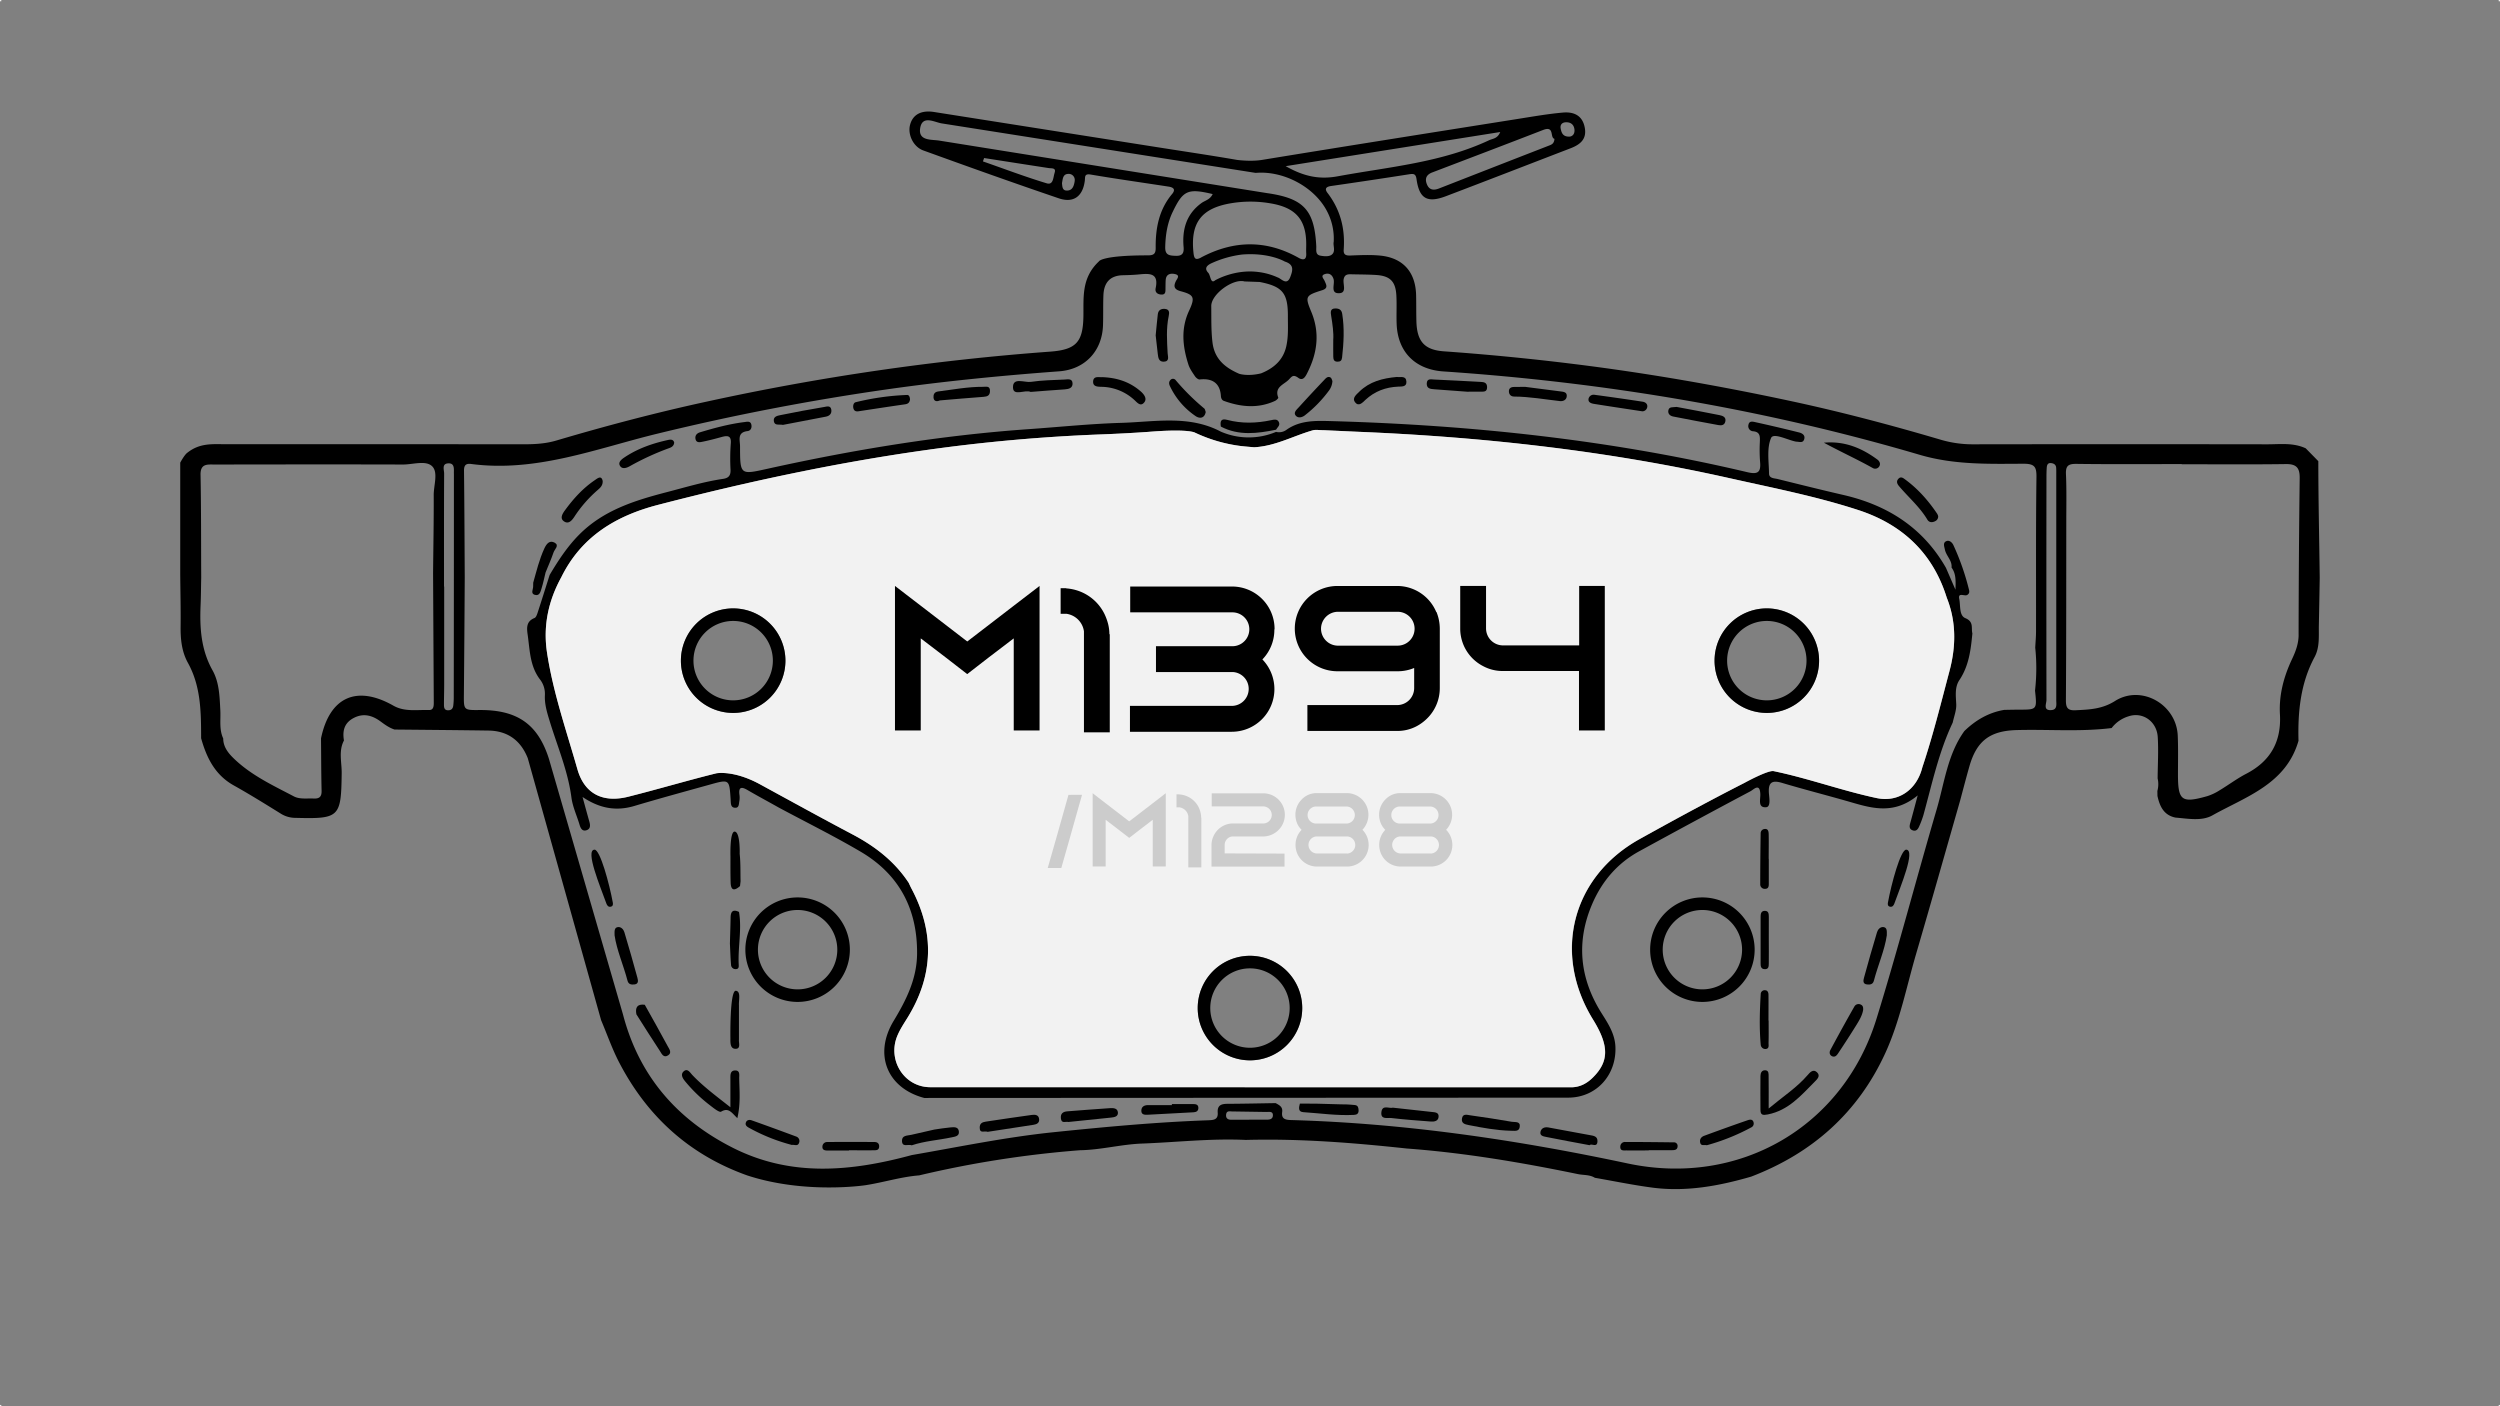 <svg xmlns="http://www.w3.org/2000/svg" viewBox="0 0 1920 1080"><rect x="0" y="0" width="1920" height="1080" fill="#808080" stroke="none"/><defs><style>.cls-1{fill:#f2f2f2;}.cls-2{fill:#ccc;}</style></defs><g id="Capa_2" data-name="Capa 2"><g id="Capa_1-2" data-name="Capa 1"><path d="M567.49,798.48V772c-.22-3.9,1.66-10.55-2.32-11-4.84-.63-4.21,36.94-4.21,36.94-.05,3.11-.11,7.59,4,7.55S567.24,801.05,567.49,798.48Zm.58-142.68s.54-16.14-3.59-17.1-3.48,19-3.48,19c0,6.73-.07,13.47.14,20.2.21,6.51,3.2,6.14,7.2,2.59.13-1.24.29-2.45.42-3.69C568.57,669.83,568.84,662.76,568.07,655.8Zm0,0s.54-16.14-3.59-17.1-3.48,19-3.48,19c0,6.73-.07,13.47.14,20.2.21,6.51,3.2,6.14,7.2,2.59.13-1.24.29-2.45.42-3.69C568.57,669.83,568.84,662.76,568.07,655.8Zm-2.9,105.12c-4.84-.63-4.21,36.94-4.21,36.94-.05,3.11-.11,7.59,4,7.55s2.3-4.36,2.55-6.93V772C567.27,768.06,569.15,761.41,565.17,760.92ZM1781.55,443.77c-.37-29.86-1.06-59.74-1.08-89.59l-9.67-9.87c-9.63-4.47-19.57-3.08-29.39-3.08q-112.83-.18-225.66,0a86.35,86.35,0,0,1-24.68-3.35c-38.43-11.35-77.16-21.62-116.36-30-55.24-11.84-110.84-21.54-167-28.45q-49.27-6.09-98.76-9.61c-15.07-1.07-20.74-7.7-21.15-23.09-.19-6.73-.06-13.49-.23-20.22-.46-17.59-10-28.39-27.33-30.19-7.62-.77-15.4-.38-23.1-.09-3.61.13-5.46-.64-5.17-4.56,1.18-16-2.53-30.53-12.35-43.39-2.65-3.45-1.1-4.9,2.85-5.46q30-4.31,59.89-9c3.49-.54,5-.23,5.56,3.9,2.1,14.84,8.22,18.37,22.44,13,32-12.16,63.94-24.57,95.91-36.87,7.18-2.78,12.48-6.87,10.86-15.69-1.5-8.34-7.06-12.62-17-11.69-11.16,1-22.26,2.93-33.35,4.69-65.87,10.46-131.74,20.88-197.56,31.65-8.76,1.43-19.16,0-19.16,0-20.87-3.61-41.81-6.68-62.73-10Q802.37,99.43,717.29,86c-10-1.56-16.29,2.14-18.33,9.77-2,7.33,2.31,16.92,10.11,19.76,34.61,12.55,69.27,24.94,104.12,36.79,11.37,3.86,18.44-1.6,19.94-13.53.37-2.8-.54-5.6,4.54-4.73,19.88,3.38,39.87,6.18,59.81,9.26,3.43.52,5.75,2,2.72,5.64-10.09,12-12.8,26.32-12.64,41.4.06,4.69-1.62,5.79-6.2,5.75-35.66,0-37.38,4.63-37.38,4.63-13.72,12.85-11.64,28-11.93,42.52-.38,19.57-5.67,25.34-25.75,26.81a1880.47,1880.47,0,0,0-263.67,38.4c-38.89,8.44-77.32,18.61-115.45,29.88-8.15,2.41-16.39,2.86-24.77,2.86q-114.75-.09-229.49-.06c-9.59,0-19.4-1.08-29,6.52-2.34,1.66-5.5,7.66-5.5,7.66v86.22c.12,13.14.44,26.28.29,39.43-.12,9.76.79,19.33,5.56,28,10.11,18.2,10.15,38.06,10.19,58,4.21,15,10.67,28.22,25.13,36.26,12.29,6.87,24.28,14.34,36.26,21.77a21.15,21.15,0,0,0,11.25,3.11c33.66.89,34.9-.46,35.32-34.33.1-8.34-2.53-17,1.74-25.09-1.29-7.57.31-13.71,7.82-17.47s14.24-1.64,20.41,2.93c3.32,2.47,6.64,4.83,10.6,6.12,24.07.25,48.11.43,72.16.79,14.77.22,24.8,7.61,30.17,21.19l56.33,201.23c4.58,10.8,8.44,22,13.82,32.36,21.56,41.55,54,71.05,98.39,86.87,44.51,14.59,90.71,7.53,90.71,7.53,13.88-2.13,27.35-6.45,41.42-7.57a802.36,802.36,0,0,1,123.48-19.3c16.1-.25,31.71-4.57,47.87-5.13,26.48-1,52.88-4.05,79.44-2.78,41.34-1.12,82.44,2.16,123.5,6.58,44.35,3.28,88.08,10.69,131.58,19.67,4.35.89,9,.34,13,2.83,14.78,2.57,29.47,5.62,44.33,7.57,25.84,3.36,51-1.29,75.72-8.47,47-18,82.1-49.16,103.08-95.05,11.06-24.19,16.13-50.49,23.56-75.93,11.49-39.26,22.6-78.59,33.85-117.9,2.32-8.63,4.54-17.28,7-25.87,5.56-19.84,15.77-27.67,36.56-28.21,24.26-.66,48.57,1.46,72.78-1.55a25.72,25.72,0,0,1,13.18-9.07c10.73-3.51,21.52,4,22.23,16,.64,10.54,0,21.17-.09,31.75a19.79,19.79,0,0,1-.2,9.67l.06,3.82c1.76,7.91,4.81,14.73,13.82,16.6,9.55.77,20.15,2.91,28.33-1.68,25.84-14.48,56.55-23.93,66.18-57.3-.58-22.31,1.51-44.08,12.31-64.25,4.14-7.66,3.15-16.2,3.32-24.47Q1781.25,462,1781.55,443.77ZM1202.69,93.9c3.59-.06,6,1.7,6.48,5.42.39,3.38-1.33,5.31-3.63,5.6-5.29.23-6.27-2.94-6.91-6S1199.56,94,1202.69,93.9Zm-17.53,5.9c8.94-3.45,5,6.06,8.67,6.82-.29,4-2.51,4.53-4.63,5.36q-42,16.33-84,32.75c-4.2,1.64-7.62,1.26-9.4-3.35-1.7-4.37-.19-7.34,4.29-9C1128.48,121.55,1156.85,110.79,1185.16,99.8Zm-33,1.59c-2,5.11-5.65,5-8.39,6.25-36.85,17.29-77,20.5-116.23,27.73-14.16,2.63-26,.27-40.14-7.76C1043.44,118.7,1097.21,110.13,1152.12,101.39Zm-342.21,31.4c-1.14,3.14-.83,9.57-6.06,8-16.52-5-32.69-11.14-49-16.83.31-.87.6-1.74.91-2.59,16.52,2.57,33,5.17,49.58,7.7C807.73,129.41,811.36,128.77,809.91,132.79Zm15.41,6.37c-.56,3.39-1.55,7.27-6.1,7.19-3.44,0-3.38-3.14-3.67-5.67.62-3.07.58-7,4.77-7.12A4.64,4.64,0,0,1,825.32,139.16ZM721.48,108c-6-1-16.23.4-14.82-9.34,1.54-10.62,11-4.75,16.64-3.88l241.05,38c21.6-1.89,45.72,11.1,55.14,30.09a45.15,45.15,0,0,1,4.79,22.91c-.7,3,1.93,7.62-1.89,10.07-2.09,1.33-5.68,1-8.4.48-3.88-.73-3-4.34-3.09-7.1-1.37-28-9.63-36.9-37.84-40.92Zm260.28,105.3a50.63,50.63,0,0,0-15.54-4.42c-18.27-2.32-33,6.41-33,6.41-3.57,3.1-3.4-3.81-5.31-5.81-3-3.17-1.39-5.43,2.26-7.2a80.34,80.34,0,0,1,23.74-6.8c21.17-1.66,32.85,5.41,32.85,5.41,7.33,2.3,6.1,6.83,4.17,11.85C988.42,219.29,984.46,214.52,981.76,213.25Zm6.14,52.51c-2.41,10.87-9.73,17-19.36,20.92-10.38,2.55-16.87.33-16.87.33-10.79-4.69-19-11.31-20.5-24.2-1.09-9.28-.82-18.53-.92-27.77-.1-9.09,16.66-21.35,25.53-18.94l11.66.41c17.43,3.42,21.73,8.38,21.65,26.27C989.07,250.44,989.6,258.12,987.9,265.76Zm-65.52-68c-4.44,2.35-5.33.58-5.78-3.69-2.45-23.08,6.12-34.18,28.7-38a89.66,89.66,0,0,1,30.44.06c19.18,3.2,27.5,12.29,27.44,31.58,0,2.23-.13,4.47,0,6.71.33,5-2.1,5.64-5.79,3.57C972.42,184,947.41,184.47,922.38,197.77Zm-21.78-35c8-16.64,11.57-18.32,30.73-13.76-2,4.32-5.87,4.9-8.61,6.91-11.62,8.49-14.9,20.24-13.72,33.79.44,5-1.25,7-6.43,6.72-4.67-.21-7.83-.58-7.68-6.74C895.12,180.3,896.51,171.33,900.6,162.8Zm-568,277q.25,50,.54,100c0,2.76-.31,5.61-3.73,5.5-9.18-.31-18.64,1.56-27.29-3.36-28.21-16-48.94-6.66-55.58,25.11.13,13.41.13,26.82.44,40.22.12,4.67-1.72,6.21-6.17,6-5.1-.25-10.6.72-15.13-1.66-16.6-8.72-33.8-16.65-47.25-30.22-3.78-3.84-7-8.38-7-14.27-3.24-6.92-1.83-14.35-2.22-21.55-.56-10.58-.77-21.46-6-30.79-8.88-15.84-9.9-32.71-9.15-50.12.29-7,.31-14,.47-21-.14-26.37,0-52.71-.52-79-.18-8.86,5.46-7.89,10.84-7.91,48.23-.06,96.44-.16,144.68,0,7.62,0,17.46-3.4,22.33,1.31s1.17,14.63,1.23,22.22C333.19,400,332.8,419.89,332.61,439.79Zm16-76.25q0,86.26-.12,172.54a52.88,52.88,0,0,1-.36,5.77c-.26,2.12-1.3,3.53-3.67,3.63-3.24.13-3.51-2.07-3.49-4.44,0-5.15.17-10.29.17-15.42q0-37.61,0-75.19H341c0-28.92-.06-57.85.1-86.76,0-2.74-1.93-7.43,2.89-7.81C349.28,355.45,348.57,360.08,348.57,363.54ZM973.4,859.89c-9.26,0-18.54.08-27.83.08-2.68,0-4.28-1.2-3.9-4.09.37-2.68,2.2-2.47,4.29-2.3l26.86.41c2.11,0,5-.68,4.75,2.89C977.42,859.16,975.53,859.89,973.4,859.89ZM1564,366.39c-.52,39.51-.25,79-.33,118.56,0,4.15-.4,8.3-.61,12.45a153.42,153.42,0,0,1-.16,33c1.56,14.62,1.56,14.6-12.06,14.62-3.84,0-7.68.11-11.54.17-12,2-22,7.87-30.67,16.25-12.95,18-15.3,39.85-21.31,60.29-15.69,53.5-29.74,107.48-46.18,160.73-25.75,83.32-105.73,129.23-191.07,111.07s-171.19-30.86-258.43-33.33c-4.71-.13-7.64-.94-6.93-6.21.54-4.06-2.33-5.29-5-6.8-12.2.2-24.4.47-36.62.54-4.71,0-8.33.76-7.89,6.78.44,5.65-3.51,5.71-7.64,5.87-39.51,1.41-78.84,5.07-118.16,9.13-36.72,3.76-72.82,11.3-109.14,17.58-46.55,12.64-92.83,17.1-137.8-5.77-42.85-21.77-71.72-55.24-84-102.2L421.58,582.8c-8.47-26.71-24.36-37.71-53.31-37.5-12.23.1-12.12.1-12-12.21q.4-44.79.65-89.55c-.15-27.31-.25-54.6-.56-81.91-.05-4.23,1.3-5.85,5.54-5.29C412,362.9,458,344.47,505.13,333q88.25-21.54,178.23-34.28c43.24-6.1,86.62-10.33,130.12-13.55,19.83-1.47,33-15.63,33.63-35.4.26-7.7,0-15.42.32-23.12.39-9.4,4.91-15,14.86-15.26,4.17-.1,8.36-.23,12.51-.64,7.87-.75,15.29-1.31,12.74,10.58-.68,3.18,1.45,4.78,4.42,4.9,3.38.13,3.1-2.43,3.14-4.71s0-4.5.18-6.74c.44-4.45,3.88-5,7.08-4.3,4.34,1,1.6,3.55.62,5.64-1.89,4-1.06,6.23,3.78,7.54,10.21,2.72,11.25,4.67,6.49,14.9-6.47,13.82-5,27.48-.62,41.23,1,3.28,3.16,6.25,5.09,9.16.78,1.16,2.51,2.61,3.63,2.49,10-1.14,15.67,3.13,16.29,12.61.1,1.79.77,3.3,2.34,3.86,13,4.69,26.17,6,39.21,0,1.07-.48,2.71-2.08,2.53-2.54-3.12-8,4-9.81,7.9-13.63,2.29-2.26,3.35-4.61,7.5-1.52,4,2.93,6-2.05,7.47-5,7.22-14.75,9-29.88,2.59-45.45-5-12.11-4.79-12.76,8.28-16.89,4.88-1.53,3.07-4.25,1.87-7.09-.75-1.83-3.49-4.13.19-5.28,3-1,5.52.23,6.64,3.78,1.22,3.8-2.7,11,4.06,10.9,6.56,0,2.89-7,3.74-10.88.75-3.49,3-3.71,5.65-3.65,6.43.16,12.88.14,19.29.54,10.65.7,14.91,4.9,15.51,15.65.41,7.38-.07,14.81.23,22.18.91,21.5,14.42,34.8,35.9,36.24,124.16,8.38,246.29,28.88,365.68,64,26.73,7.88,53.23,7,80,6.89C1562.5,356.2,1564.1,358.44,1564,366.39Zm11.16,179c-6.2.21-3.48-4.94-3.48-7.87q-.14-85.69,0-171.39c0-2.23.06-4.49.2-6.73.13-2,.61-4,3.24-3.75,2.05.18,3.78,1.07,4,3.4.15,1.91.09,3.84.09,5.77q0,42.85,0,85.71,0,43.32,0,86.66C1579.11,540.4,1580.46,545.21,1575.14,545.36Zm190.18-57.86c0,6.66-2.22,12.66-4.94,18.41-6.43,13.59-10.25,27.68-9.4,42.77,1.16,20.77-7.22,35.86-25.84,45.51-7.09,3.67-13.55,8.55-20.42,12.68a40.6,40.6,0,0,1-9.48,4.52c-19.82,5.61-22.56,3.53-22.58-16.58,0-9.94.25-19.92-.17-29.86-1-24.07-28-39.43-48.27-26.56-9.85,6.22-19.67,6.53-30.21,7.05-6.15.31-7.45-2-7.41-7.8.29-45.6.25-91.19.29-136.8,0-12.19.29-24.41-.25-36.61-.27-6.27,1.49-8.05,7.89-8,27,.37,54,.15,81,.15v.14c26.65,0,53.32.25,80-.14,8.06-.11,10.69,2.88,10.61,10.66Q1765.41,427.27,1765.32,487.5ZM564.48,638.7c-4.13-1-3.48,19-3.48,19,0,6.73-.07,13.47.14,20.2.21,6.51,3.2,6.14,7.2,2.59.13-1.24.29-2.45.42-3.69-.19-7,.08-14.09-.69-21.05C568.07,655.8,568.61,639.66,564.48,638.7Zm.69,122.22c-4.84-.63-4.21,36.94-4.21,36.94-.05,3.11-.11,7.59,4,7.55s2.3-4.36,2.55-6.93V772C567.27,768.06,569.15,761.41,565.17,760.92Z"/><path d="M1514.79,486.48c-1.08-4.15,1.33-8.94-5.39-11.74-4.92-2-3.63-9.7-4.71-14.84s4-1.85,6-2.91c1.86-1,1.89-2.55,1.51-4a189.14,189.14,0,0,0-12-34.35c-1-2.18-3.25-4-5.39-3.05-2.82,1.2-1.64,4-1.14,6.47,1,4.9,5.7,8.39,5.12,13.83,3.57,4.75,3.22,10.66,3,17q-3.65-8.37-7.28-16.77c-17.62-30.88-44.83-48.16-78.84-56-16.85-3.88-33.6-8.07-50.37-12.22-2.63-.66-6.64-.42-6.68-4.21-.13-9.22-1.85-19.41,1.55-27.29,1.79-4.17,12.08,1.22,18.49,2.63a5.32,5.32,0,0,0,.94.17c2.12,0,4.85,1.26,5.91-1.52,1.21-3.21-1.16-4.9-3.75-5.54q-16.76-4.2-33.62-7.91c-1.89-.41-4.78-1.26-5.36,2.14a3.92,3.92,0,0,0,3.59,4.84c5.65.52,5.3,4.23,5.19,8.26a123.23,123.23,0,0,0,.19,15.38c.79,8.3-2.18,9.6-10,7.74-105-24.84-211.64-36.15-319.31-39.18-11.91-.32-23.78-.73-34.24,6.55a9.66,9.66,0,0,1-8.2,1.73,53.9,53.9,0,0,1-42.41-.19c-24.43-12.93-50.64-7.51-76.23-6.75-23.72.69-47.4,3.16-71.1,4.82-67.63,4.73-134.31,15.75-200.45,30.36-21.4,4.75-21.4,5.06-21.46-17.18,0-4.67-2.43-10.69,5.77-11.67,2.53-.31,3.53-2.72,2.85-5.23s-3.1-2-4.78-1.76c-11.81,1.45-23.26,4.5-34.61,7.93-2.27.68-3.93,2.36-3.45,5,.6,3.3,3.38,2.64,5.36,2.24,5-1,10-2.34,14.9-3.69,4.48-1.21,7.34-1,6.86,5a156.64,156.64,0,0,0-.2,20.21c.2,4.49-1.58,6.4-5.81,7-14.61,2.16-28.73,6.45-43,10.15-24.66,6.41-48.73,13.84-67.45,32.7-9.15,9.22-16.08,19.9-22.66,30.92-3.07,9.68-6.1,19.41-9.26,29.08-.49,1.47-1.2,3.51-2.34,4-7,2.74-5.87,8.57-5.15,13.8,1.58,11.62,1.72,23.64,9.55,33.66a18.08,18.08,0,0,1,3.55,11.81c-.33,6.89,1.64,13.26,3.61,19.7,5.93,19.52,14.07,38.35,16.77,58.87.93,7.16,4.19,14,6.28,21.07.83,2.74,2.14,5.08,5.28,4.08s3-3.73,2.24-6.45c-1.62-5.73-3.18-11.46-5.27-19.09,13.3,8.94,25.94,11,39.67,6.93,19.31-5.75,38.77-11.06,58.19-16.46,14.82-4.13,14.84-4.07,15.84,10.73.06.64.06,1.27.1,1.91.15,2.26.15,4.88,3.08,5.15,3.27.33,3.15-2.55,3.48-4.67a16.06,16.06,0,0,0,.21-4.78c-.83-5.68.64-7.36,6.06-4.17,8,4.67,16.12,9,24.2,13.56C619.1,631.46,640.36,642,660.8,654c29.55,17.33,43.7,43.76,43.52,78.15-.09,19.53-8.3,35.82-18,51.9-15.52,25.7-5.06,51.62,23.52,59.19l494.8-.25c21.61-.16,36.92-17.55,36-39.08-.42-9.85-5.48-17.63-10.46-25.5-17-26.88-19.92-55.1-7.26-84.4,7.47-17.25,19.28-31.09,35.94-40.2q42.62-23.34,85.5-46.13c2.53-1.33,7.08-6.58,7.56,1.93.26,4.11-2.2,10.81,4.39,10.35,3.82-.25,2.47-7.12,2.2-10.93-.58-8.47,2.7-10,10.28-7.72,16.25,4.85,32.68,9.06,49,13.71,17.85,5.07,35.66,11.77,55-4.15-2.49,9.32-4,15.11-5.62,20.86-.65,2.3-1.19,4.69,1.41,5.83,3.19,1.41,4.62-1,5.62-3.51a71.58,71.58,0,0,0,3-8.11c6.6-23.95,11.76-48.36,22.49-71,1-4.71,2.93-9.46,2.7-14.11-.29-6.49-1.28-13.07,2.47-18.61C1512.16,511.28,1513.59,499,1514.79,486.48Zm-17.57,29c-6.56,24.74-12.7,49.62-20.84,73.92-4.25,17.08-18.35,27.09-35.13,23.5-26.63-5.71-52.3-15.13-79-20.67-4.3-.9-22.43,9-22.43,9-27.15,13.84-53.94,28.39-80.57,43.2-52,28.95-67,87.83-35.71,138.65,12.29,19.95,12.33,31.9.08,44.21-4.69,4.71-10.21,7.74-17,7.74L714.13,835c-19.8-.25-32.54-20.73-25.09-39.14,2-5,5.07-9.58,7.93-14.19,20.07-32.56,20.88-65.66,3-99.32-.75-1.4-1.37-2.85-2.06-4.3C687,661.47,672,649.93,654.63,640.78c-23.8-12.56-47.37-25.57-71-38.46-20.21-11-33.44-8.42-33.44-8.42-22.66,5.6-45.07,12.3-67.73,18-19.43,4.88-33.6-2.2-39-21.12-8.5-29.81-18.78-59.25-23.4-90-3-20.26,1.11-39.45,11-57.4,15.32-31.22,41.84-47.22,74.4-55.66,67.3-17.45,135.19-32.06,204-41.82a1320.84,1320.84,0,0,1,137.07-12.31q17.79-.67,35.58-1.92c31.17-2.54,35.71.64,35.71.64a116.54,116.54,0,0,0,34.8,10.19c3.12.41,10.57,1,10.57,1,16.06-.76,30-8.67,45-13,2.28-.66,4.88-.1,8.53-.1l26.56,1.22c96,4,191.17,14.55,285,35.62,33.08,7.41,66.45,13.92,98.72,24.42,33.74,11,57.36,32.83,68.11,67.34C1502.51,477.54,1502.26,496.44,1497.22,515.45Z"/><path class="cls-1" d="M1495.1,459c-10.75-34.51-34.37-56.38-68.11-67.34-32.27-10.5-65.64-17-98.72-24.42-93.83-21.07-189-31.65-285-35.62l-26.56-1.22c-3.65,0-6.25-.56-8.53.1-15,4.3-28.93,12.21-45,13,0,0-7.45-.6-10.57-1a116.54,116.54,0,0,1-34.8-10.19s-4.54-3.18-35.71-.64q-17.76,1.25-35.58,1.92a1320.84,1320.84,0,0,0-137.07,12.31c-68.85,9.76-136.74,24.37-204,41.82-32.56,8.44-59.08,24.44-74.4,55.66-9.86,17.95-14,37.14-11,57.4,4.62,30.8,14.9,60.24,23.4,90,5.4,18.92,19.57,26,39,21.12,22.66-5.69,45.07-12.39,67.73-18,0,0,13.23-2.6,33.44,8.42,23.64,12.89,47.21,25.9,71,38.46C672,649.93,687,661.47,697.88,678c.69,1.45,1.31,2.9,2.06,4.3,17.91,33.66,17.1,66.76-3,99.32-2.86,4.61-5.91,9.21-7.93,14.19-7.45,18.41,5.29,38.89,25.09,39.14l492.44.09c6.83,0,12.35-3,17-7.74,12.25-12.31,12.21-24.26-.08-44.21-31.34-50.82-16.31-109.7,35.71-138.65,26.63-14.81,53.42-29.36,80.57-43.2,0,0,18.13-10,22.43-9,26.71,5.54,52.38,15,79,20.67,16.78,3.59,30.88-6.42,35.13-23.5,8.14-24.3,14.28-49.18,20.84-73.92C1502.26,496.44,1502.51,477.54,1495.1,459Zm-932,88.54a40.14,40.14,0,1,1,40.12-40.12A40.18,40.18,0,0,1,563.09,547.52ZM960,814.33a40.14,40.14,0,1,1,40.12-40.13A40.16,40.16,0,0,1,960,814.33Zm396.92-266.81a40.14,40.14,0,1,1,40.13-40.12A40.18,40.18,0,0,1,1356.93,547.52Z"/><path d="M1488.51,396.37a3.91,3.91,0,0,1-2.26,3.87c-2.24,1.2-4.63,1.12-6-1.09-5.79-9.73-14.38-17.06-21.59-25.55-1.45-1.7-2.71-3.72-.64-5.94,1.39-1.49,2.85-1.06,4.25-.07,10.27,7.32,18.49,16.59,25.5,27A7.93,7.93,0,0,1,1488.51,396.37Z"/><path d="M462.87,369.41c.11,3.58-1.94,5.24-3.85,6.93a98,98,0,0,0-17.68,20.17c-2,3.12-4.67,6.49-8.38,3.76-3.07-2.25-1.07-5.68,1-8.46,6.48-8.86,13.77-16.9,22.91-23.08C459.1,367.19,461.9,364.88,462.87,369.41Z"/><path d="M887.56,257.55c.54-5.42,1-10.8,1.63-16.17.35-3.08,2.35-4.37,5.32-4.17,3.79.26,3.6,3,3.06,5.56-2,9.47-1.33,19-.82,28.52.13,2.46,1.71,6.34-3,6.49-3.87.11-4.24-3.12-4.58-6C888.62,267,888.1,262.28,887.56,257.55Z"/><path d="M1126.71,300.83c-8-.6-16.58-1.29-25.15-1.87-3.06-.21-6-.55-5.81-4.55s3.49-3,5.84-2.92c11.76.51,23.52,1.16,35.28,1.79,2.63.14,5.16.35,5.21,4,.06,4-2.79,3.46-5.25,3.51C1133.65,300.88,1130.46,300.83,1126.71,300.83Z"/><path d="M1400.76,340c15.71-1.45,29,4,41.14,13,1.45,1.09,2.59,3.07,1.45,5.06a3.66,3.66,0,0,1-5.06,1.39C1426,352.57,1413.18,346.77,1400.76,340Z"/><path d="M791.54,301c-4.31-2-13.25,3.55-13.56-3.22-.38-8.4,8.86-3.79,13.74-4.51,8.52-1.27,17.23-1.39,25.86-1.78,2.35-.1,5.86-1,6.13,2.72s-2.72,4.59-5.89,4.82C809.19,299.6,800.57,300.28,791.54,301Z"/><path d="M517.78,339.89c-.19,2.38-1.74,3.5-3.62,4.18a202.49,202.49,0,0,0-30.53,14c-2.39,1.34-6,2.62-7.63-.6-1.32-2.56,1.35-4.7,3.51-6.15,10.27-6.89,21.74-10.86,33.73-13.46C515.12,337.49,517.17,337.41,517.78,339.89Z"/><path d="M698.88,306.81c-.32,2.37-1.53,3.38-3.77,3.7-12,1.72-23.88,3.55-35.82,5.36-1.77.27-3.18-.15-3.78-1.95-.67-2-.1-4.54,1.59-5a195.46,195.46,0,0,1,39.55-5.59C698.39,303.3,698.82,305.34,698.88,306.81Z"/><path d="M1261.36,315.9c-13.82-2.11-25.51-3.84-37.18-5.72-2.19-.35-4.76-1.2-4.14-4.12a4,4,0,0,1,4.52-2.86q18.51,2.49,37,5.31c2.44.38,4.25,2.14,3.36,4.78A3.85,3.85,0,0,1,1261.36,315.9Z"/><path d="M1287.65,312.52c10.46,2,21.75,4,33,6.31,2.34.49,5.29,1.49,4.36,5.06-.72,2.8-3.12,3-5.38,2.56q-17.36-3.17-34.67-6.57c-2.39-.47-4.19-2.15-3.66-4.74C1281.87,312.17,1284.65,312.92,1287.65,312.52Z"/><path d="M1072.81,289.5c2.71.48,7-1.28,7.31,3.56.25,4.19-3.57,3.74-6.32,3.87-9.6.44-18,3.52-25.15,10.17-2.16,2-5.12,5.54-8,1.8-2.41-3.16,1-5.82,3.2-8C1051.84,293,1061.93,290.49,1072.81,289.5Z"/><path d="M601.32,326.31c-3.09-.58-6.41.8-7-2.82s2.76-4.21,5-4.67c11.19-2.31,22.44-4.37,33.72-6.27,1.83-.31,4.83-1.37,5.39,2,.5,3-1.21,4.86-4.11,5.43C623.06,322.16,611.83,324.29,601.32,326.31Z"/><path d="M1171.49,297.13c7.11.91,16.92,2.19,26.73,3.44,2.59.33,5.56.47,5,4.15-.41,2.57-2.87,3.58-5.15,3.33-11.73-1.3-23.37-3.44-35.23-3.49-2.64,0-4.14-1.83-4-4.41.15-2.32,2.07-3,4.14-3S1166.83,297.13,1171.49,297.13Z"/><path d="M846.35,289.65c11.7.39,21.53,3.76,29.78,11,2.38,2.07,5,5.42,2.7,8.32-2.91,3.7-5.54.08-7.83-1.95a38,38,0,0,0-24.28-9.92c-3.2-.12-7.42.2-7.2-4.14C839.75,288.43,844.2,289.91,846.35,289.65Z"/><path d="M721.83,307.52c-2.45,1.1-4.68.72-4.9-2.25-.16-2.3.66-4.26,3.66-4.64C732,299.19,743.41,297,755,297.08c2.31,0,5.42-1,5.31,3.31-.09,3.41-2,4.16-4.94,4.38C744.19,305.58,733,306.59,721.83,307.52Z"/><path d="M937.61,327.61c-.62-3.75-.13-6.48,4.74-5.18,11.29,3,22.6,2.67,33.93.26,2.15-.46,4.66-1.12,5.88,1.46s-1.13,4-2.18,5.87C965.64,332.92,951.37,334.82,937.61,327.61Z"/><path d="M1023.93,261.11c.41-5.5-.56-12.13-1.63-18.78-.38-2.43-.83-5.42,3.22-5.44,2.86,0,4.79.9,5.31,4.18,1.77,11.18,1.14,22.33-.11,33.5-.26,2.34-1.31,3.27-3.68,3.2-2.73-.08-3-1.9-3.08-3.87C1023.87,270.06,1023.93,266.21,1023.93,261.11Z"/><path d="M926,316.39c-1,5.29-5,5.13-7.84,3.12a57.36,57.36,0,0,1-19.74-23.17c-.72-1.59-.78-3.14.43-4.45a2.59,2.59,0,0,1,4.16.17,173.37,173.37,0,0,0,21.86,21.66C925.49,314.25,925.59,315.43,926,316.39Z"/><path d="M1023.3,292.64a13.52,13.52,0,0,1-2.88,7.62,96.68,96.68,0,0,1-18.09,18.56c-2.2,1.8-5.22,2.47-7,.59-2.3-2.38.35-4.67,2-6.46q9.71-10.68,19.65-21.14c1.26-1.34,2.77-3.13,4.88-1.87C1022.7,290.47,1023,292,1023.3,292.64Z"/><path d="M419,439.65c-1,4-1.77,8-3,11.93-.81,2.56-1.43,6.39-5.32,5.25-3.39-1-1.14-4.24-1.22-6.5,0-.95,0-1.89.05-2.83,2.52-8.87,4.65-17.84,8.54-26.28,1.66-3.6,4.05-6.62,8-4.4,3.68,2.09-.09,5-.88,7.31C423.37,429.39,421.1,434.49,419,439.65Z"/><path d="M1358.34,851.34c10.79-9.06,21.51-15.93,29.9-25.65,1.73-2,4.24-5,7.2-2.19s.15,5.35-1.8,7.32c-10.45,10.55-20.2,22-36,25.07-3.8.74-5.58.52-5.61-3.49-.06-8.66-.09-17.33,0-26,0-2.35,1-4.67,3.86-4.42,2.61.22,2.37,2.74,2.4,4.5C1358.41,834.35,1358.34,842.22,1358.34,851.34Z"/><path d="M1449.07,718.36c-1.65,11.37-6.79,22.83-9.93,34.84-.75,2.9-3,3.1-5.27,2.86-3.44-.36-2.86-3.17-2.32-5.14q4.77-17.53,10-34.94c.64-2.15,2.43-4.21,4.88-4C1449.36,712.35,1449.13,715,1449.07,718.36Z"/><path d="M1430.88,775.74c-.8,4.51-3.23,8.31-5.56,12.09-4.37,7.06-8.9,14-13.49,20.92-1,1.52-2.37,3.41-4.61,2.52s-2.42-3.14-1.49-4.86q9-16.83,18.46-33.44a3.7,3.7,0,0,1,5.06-1.35C1430.93,772.45,1431,774.1,1430.88,775.74Z"/><path d="M1069.73,850.69l29.76,3.28c2.53.28,5.69.25,5.34,3.84-.3,3.15-3.22,3.74-5.86,3.54-10.16-.77-20.33-1.5-30.44-2.7-2.88-.34-8.23,1.43-7.64-4.39C1061.53,848.07,1066.82,851.58,1069.73,850.69Z"/><path d="M1160.19,868.41c-10.9-.27-21.54-2.25-32.18-4.34-3.17-.62-5.87-1.38-5.19-5.2s4-2.64,6.22-2.33c10.72,1.5,21.43,3.14,32.1,5,2.41.42,6.75-.62,6,4C1166.59,869.4,1162.89,868.34,1160.19,868.41Z"/><path d="M1220.84,879.52c-11.59-2.18-22.54-4.15-33.44-6.36-2-.4-5-.88-4.31-3.94.64-2.81,3.16-3.85,6-3.35,7.21,1.27,14.4,2.63,21.6,4,3.44.63,6.87,1.31,10.32,1.9,2.9.5,6,.87,5.85,4.81C1226.62,881.79,1222.14,877.77,1220.84,879.52Z"/><path d="M1034,848.19c2.21.15,4.43.2,6.62.49,2.43.32,2.73,2.21,2.78,4.23,0,2.47-1.43,3.21-3.58,3.33-13,.68-25.95-1.24-38.9-2.1-4.2-.28-3.37-3.72-2.61-6.58l12.57.05,19.19.53Z"/><path d="M1266.26,883.53c-5.74,0-11.48.08-17.21,0-2,0-4.85.55-4.66-3a3.53,3.53,0,0,1,3.82-3.49c12.42,0,24.84.13,37.26.29a2.72,2.72,0,0,1,2.92,3c-.05,2.61-2,3-4,3-6.06.07-12.12,0-18.18,0Z"/><path d="M1310.86,879.54c-2.09-.48-4.48.8-5.11-2-.59-2.62.78-4.41,3.06-5.25,11-4.06,22.08-8.06,33.19-11.89,1.53-.52,4-1.2,4.71,1.47a3.29,3.29,0,0,1-1.79,4A162.24,162.24,0,0,1,1310.86,879.54Z"/><path d="M472,718.36c1.66,11.37,6.8,22.83,9.94,34.84.75,2.9,3,3.1,5.27,2.86,3.43-.36,2.85-3.17,2.32-5.14q-4.77-17.53-10-34.94c-.64-2.15-2.43-4.21-4.88-4C471.7,712.35,471.93,715,472,718.36Z"/><path d="M456.57,652.54c-7.31.34,4.32,28,9.12,41.35.5,1.37,1.48,3,3.55,2.41,1.64-.43,1.61-2,1.41-3.06C468.07,679,460.87,652.34,456.57,652.54Z"/><path d="M1358.43,659.61c0,6.38,0,12.76,0,19.14,0,1.89-.18,3.92-2.94,3.88a3.41,3.41,0,0,1-3.63-3.62c0-13.06.13-26.13.33-39.19a3.27,3.27,0,0,1,3.07-3.16c2.75-.29,3,2,3.09,3.82.13,6.37,0,12.75,0,19.13Z"/><path d="M1358.31,783.85c0,5.73.11,11.46-.07,17.19,0,1.65.63,4.22-2,4.57a3.56,3.56,0,0,1-4-3.24c-1.17-13-.76-26.06,0-39.09a3,3,0,0,1,3.29-2.78c1.94,0,2.64,1.67,2.66,3.31.08,6.68,0,13.36,0,20Z"/><path d="M1358.43,721.54c0,6.08.1,12.17,0,18.25-.05,2.11.1,4.81-3.39,4.52-2.61-.21-2.88-2.24-2.89-4.14-.07-12.18,0-24.35,0-36.53,0-2,.58-4,3-4.1,3.32-.16,3.26,2.54,3.3,4.7C1358.51,710,1358.43,715.77,1358.43,721.54Z"/><path d="M566.28,858.75c-4.29-4.07-6.69-8.48-12.43-5-1.4.86-6-2.88-8.73-5a114.32,114.32,0,0,1-18.7-18c-1.84-2.2-4-5.25-1.59-7.71,3.08-3.12,5.2.8,6.88,2.57,8.59,9,18.55,16.32,29.24,24.77,0-8,0-14.88,0-21.81,0-2.88-.31-6.46,3.76-6.47,3.76,0,3,3.63,3,5.91C567.88,837.84,568.88,847.66,566.28,858.75Z"/><path d="M488.75,779c-1-5.18.58-8.13,6.43-7.35,5.92,10.63,11.94,21.21,17.68,31.94,1.08,2,3.36,4.86.33,6.86-3.69,2.45-5.14-1.44-6.52-3.51C500.53,797.71,494.69,788.31,488.75,779Z"/><path d="M717.57,867.5c4.08-.57,8.15-1.3,12.25-1.64,2.77-.23,6.35-.73,6.63,3.39.23,3.35-3,3.69-5.4,4.2-10.25,2.19-20.82,2.8-30.83,6.15-2.56-1.1-7.37,1.85-7.5-3.37-.11-4.4,4.08-4,7.12-4.68C705.76,870.26,711.66,868.86,717.57,867.5Z"/><path d="M608.12,879.31a141.63,141.63,0,0,1-32.9-13.17c-1.86-1-3.27-2.26-2.2-4.47.83-1.71,2.82-1.77,4.23-1.27,11.43,4.05,22.82,8.23,34.19,12.45a3.62,3.62,0,0,1,2.3,4.69C612.79,880.7,610,878.89,608.12,879.31Z"/><path d="M652,883.62c-5.43,0-10.86,0-16.29,0-1.94,0-4.14-.26-4.1-2.82a3.58,3.58,0,0,1,3.63-3.73q18.18-.15,36.38,0c2.06,0,3.66,1,3.57,3.52-.11,2.75-2.14,2.81-4,2.83-6.39.07-12.78,0-19.17,0Z"/><path d="M567.56,700.37c2.27,13.45-.89,26.87-.24,40.31.07,1.46.29,3.43-2,3.59a3.43,3.43,0,0,1-3.88-3.36c-.45-5.41-.6-10.86-.87-16.29.18-6.64.43-13.28.53-19.92C561.15,700,562.94,698.13,567.56,700.37Z"/><path d="M758.52,869.25c-2.47-1-6,1.6-6.1-3.07-.1-3.5,2-4.37,4.75-4.78,11.72-1.75,23.44-3.53,35.18-5.13,2.54-.34,5.47-.21,5.72,3.41.2,2.87-2,3.79-4.35,4.16C781.84,865.7,770,867.5,758.52,869.25Z"/><path d="M820.51,861.69c-1.91-.63-5.29,1.57-5.74-2.73-.4-3.74,1.55-5.2,5-5.46,10.89-.81,21.77-1.76,32.66-2.44,2.44-.15,5.74-.11,6.11,3.17s-2.64,3.81-5.29,4.08C842.4,859.42,831.56,860.55,820.51,861.69Z"/><path d="M900,847.92c5.43,0,10.86,0,16.29,0,2,0,4,.28,4.06,2.85.07,2.34-1.43,3.34-3.64,3.46-11.8.64-23.6,1.3-35.39,1.9-2.32.12-4.85-.07-4.78-3.17s2.29-4.25,5.24-4.24c6.07,0,12.15,0,18.22,0Z"/><path d="M1464,652.54c7.31.34-4.32,28-9.12,41.35-.5,1.37-1.48,3-3.55,2.41-1.64-.43-1.61-2-1.41-3.06C1452.49,679,1459.69,652.34,1464,652.54Z"/><path d="M563.09,467.25a40.14,40.14,0,1,0,40.12,40.15A40.19,40.19,0,0,0,563.09,467.25Zm0,70.62a30.49,30.49,0,1,1,30.47-30.47A30.5,30.5,0,0,1,563.09,537.87Z"/><path d="M1356.93,467.25a40.14,40.14,0,1,0,40.13,40.15A40.19,40.19,0,0,0,1356.93,467.25Zm0,70.62a30.49,30.49,0,1,1,30.48-30.47A30.51,30.51,0,0,1,1356.93,537.87Z"/><path d="M960,734.06a40.14,40.14,0,1,0,40.12,40.14A40.16,40.16,0,0,0,960,734.06Zm0,70.62a30.49,30.49,0,1,1,30.47-30.48A30.5,30.5,0,0,1,960,804.68Z"/><path d="M1307.44,769.48a40.13,40.13,0,1,1,40.13-40.13A40.18,40.18,0,0,1,1307.44,769.48Zm0-70.61a30.48,30.48,0,1,0,30.48,30.48A30.52,30.52,0,0,0,1307.44,698.87Z"/><path d="M612.57,769.48a40.13,40.13,0,1,1,40.13-40.13A40.18,40.18,0,0,1,612.57,769.48Zm0-70.61a30.48,30.48,0,1,0,30.48,30.48A30.52,30.52,0,0,0,612.57,698.87Z"/><rect class="cls-1" width="1" height="1"/><rect class="cls-1" x="1919" y="1079" width="1" height="1"/><rect class="cls-1" y="1079" width="1" height="1"/><rect class="cls-1" x="1919" width="1" height="1"/></g><g id="Capa_3" data-name="Capa 3"><path class="cls-2" d="M831,610.4l-5.79,20.49-2.81,10-7.31,25.71H804.67L812,640.93l2.81-10,5.78-20.49Z"/><path class="cls-2" d="M895.31,609.19v56.25h-10V629.6l-9.89,7.56-8.19,6.34-8.2-6.34-9.88-7.56v35.84h-10V609.19l10,7.72,18.08,13.9,18.08-13.9Z"/><path class="cls-2" d="M922.63,627.92v38.24h-10V626.87a8,8,0,0,0-6.83-6.83h-2.25v-10h2.17v.08a18.05,18.05,0,0,1,6.83,1.84,17.85,17.85,0,0,1,8.11,8.2A20.59,20.59,0,0,1,922,624a16.88,16.88,0,0,1,.48,4.1Z"/><path class="cls-2" d="M986.52,655.56v10H930.43V649.05a15.92,15.92,0,0,1,1.37-6.51,16.51,16.51,0,0,1,14.62-10.13h24.35a6.56,6.56,0,0,0-.57-13.09H930.59V609.27H970.2a16.54,16.54,0,0,1,16.56,16.56,16,16,0,0,1-1.37,6.5,16.16,16.16,0,0,1-3.37,5,16.71,16.71,0,0,1-11.33,5.06H946.42a6.54,6.54,0,0,0-5.87,6.51v6.51Z"/><path class="cls-2" d="M1046.46,637.4a16.59,16.59,0,0,1-11.89,28.12h-23.06a16.51,16.51,0,0,1-15.27-10.12,17.48,17.48,0,0,1-1.28-6.51,16.51,16.51,0,0,1,4.66-11.57,15.7,15.7,0,0,1-3.46-5.07,17.4,17.4,0,0,1-1.29-6.5,16.56,16.56,0,0,1,4.67-11.58,15.65,15.65,0,0,1,11.57-5.06h23.54a16.66,16.66,0,0,1,11.65,28.21Zm-12.29-4.9a6.56,6.56,0,0,0,.24-13.1H1010.7a6.55,6.55,0,0,0,.16,13.1h23.31Zm.08,23.06a6.63,6.63,0,0,0,6.59-6.59,6.55,6.55,0,0,0-6.19-6.59h-23.54a6.52,6.52,0,0,0-6.19,6.51,6.62,6.62,0,0,0,6.59,6.59h23.06Z"/><path class="cls-2" d="M1110.74,637.4a16.59,16.59,0,0,1-11.89,28.12h-23.06a16.51,16.51,0,0,1-15.27-10.12,17.48,17.48,0,0,1-1.28-6.51,16.55,16.55,0,0,1,4.66-11.57,15.86,15.86,0,0,1-3.46-5.07,17.39,17.39,0,0,1-1.28-6.5,16.59,16.59,0,0,1,4.66-11.58,15.65,15.65,0,0,1,11.57-5.06h23.54a16.66,16.66,0,0,1,11.65,28.21Zm-12.29-4.9a6.56,6.56,0,0,0,.24-13.1H1075a6.55,6.55,0,0,0,.16,13.1h23.3Zm.08,23.06a6.62,6.62,0,0,0,6.59-6.59,6.54,6.54,0,0,0-6.19-6.59h-23.54a6.52,6.52,0,0,0-6.19,6.51,6.62,6.62,0,0,0,6.59,6.59h23.06Z"/><path d="M798.38,450V561H778.55V490.27L759,505.17l-16.18,12.54-16.18-12.54-19.51-14.9V561H687.34V450l19.83,15.22,35.69,27.44,35.69-27.44Z"/><path d="M852.3,486.93v75.51H832.47V484.87A15.8,15.8,0,0,0,819,471.39h-4.44V451.72h4.28v.16a35.55,35.55,0,0,1,13.48,3.65,35.17,35.17,0,0,1,16,16.18,42.26,42.26,0,0,1,2.7,7.45,33.53,33.53,0,0,1,1,8.09Z"/><path d="M978.71,483.6a32.65,32.65,0,0,1-9.2,22.84A32.76,32.76,0,0,1,946,562h-78.2V542.13H946a13.06,13.06,0,0,0,13-13,12.92,12.92,0,0,0-12.21-13h-59V496.29h59a13,13,0,0,0-.63-26H868V450.45h78.2a32.63,32.63,0,0,1,32.67,32.68Z"/><path d="M1103.22,470a34.5,34.5,0,0,1,2.54,12.85v45.52a32.68,32.68,0,0,1-10.47,24.11,34.15,34.15,0,0,1-7.3,5.24,31.42,31.42,0,0,1-14.91,3.65h-69V541.5h69a13.07,13.07,0,0,0,13-13V513a32.67,32.67,0,0,1-12.37,2.53h-46.8a32.75,32.75,0,0,1,.48-65.5h45.52a32.59,32.59,0,0,1,30.14,20Zm-88.67,12.85a13.06,13.06,0,0,0,12.37,13h46.8a13,13,0,0,0-.64-26h-45.52A13.07,13.07,0,0,0,1014.55,482.81Z"/><path d="M1232.48,450V561h-19.82V515.33h-58.53a31.39,31.39,0,0,1-14.91-3.65,32.41,32.41,0,0,1-17.77-29V450h19.83v32.67a13.07,13.07,0,0,0,13,13h58.52V450Z"/></g></g></svg>